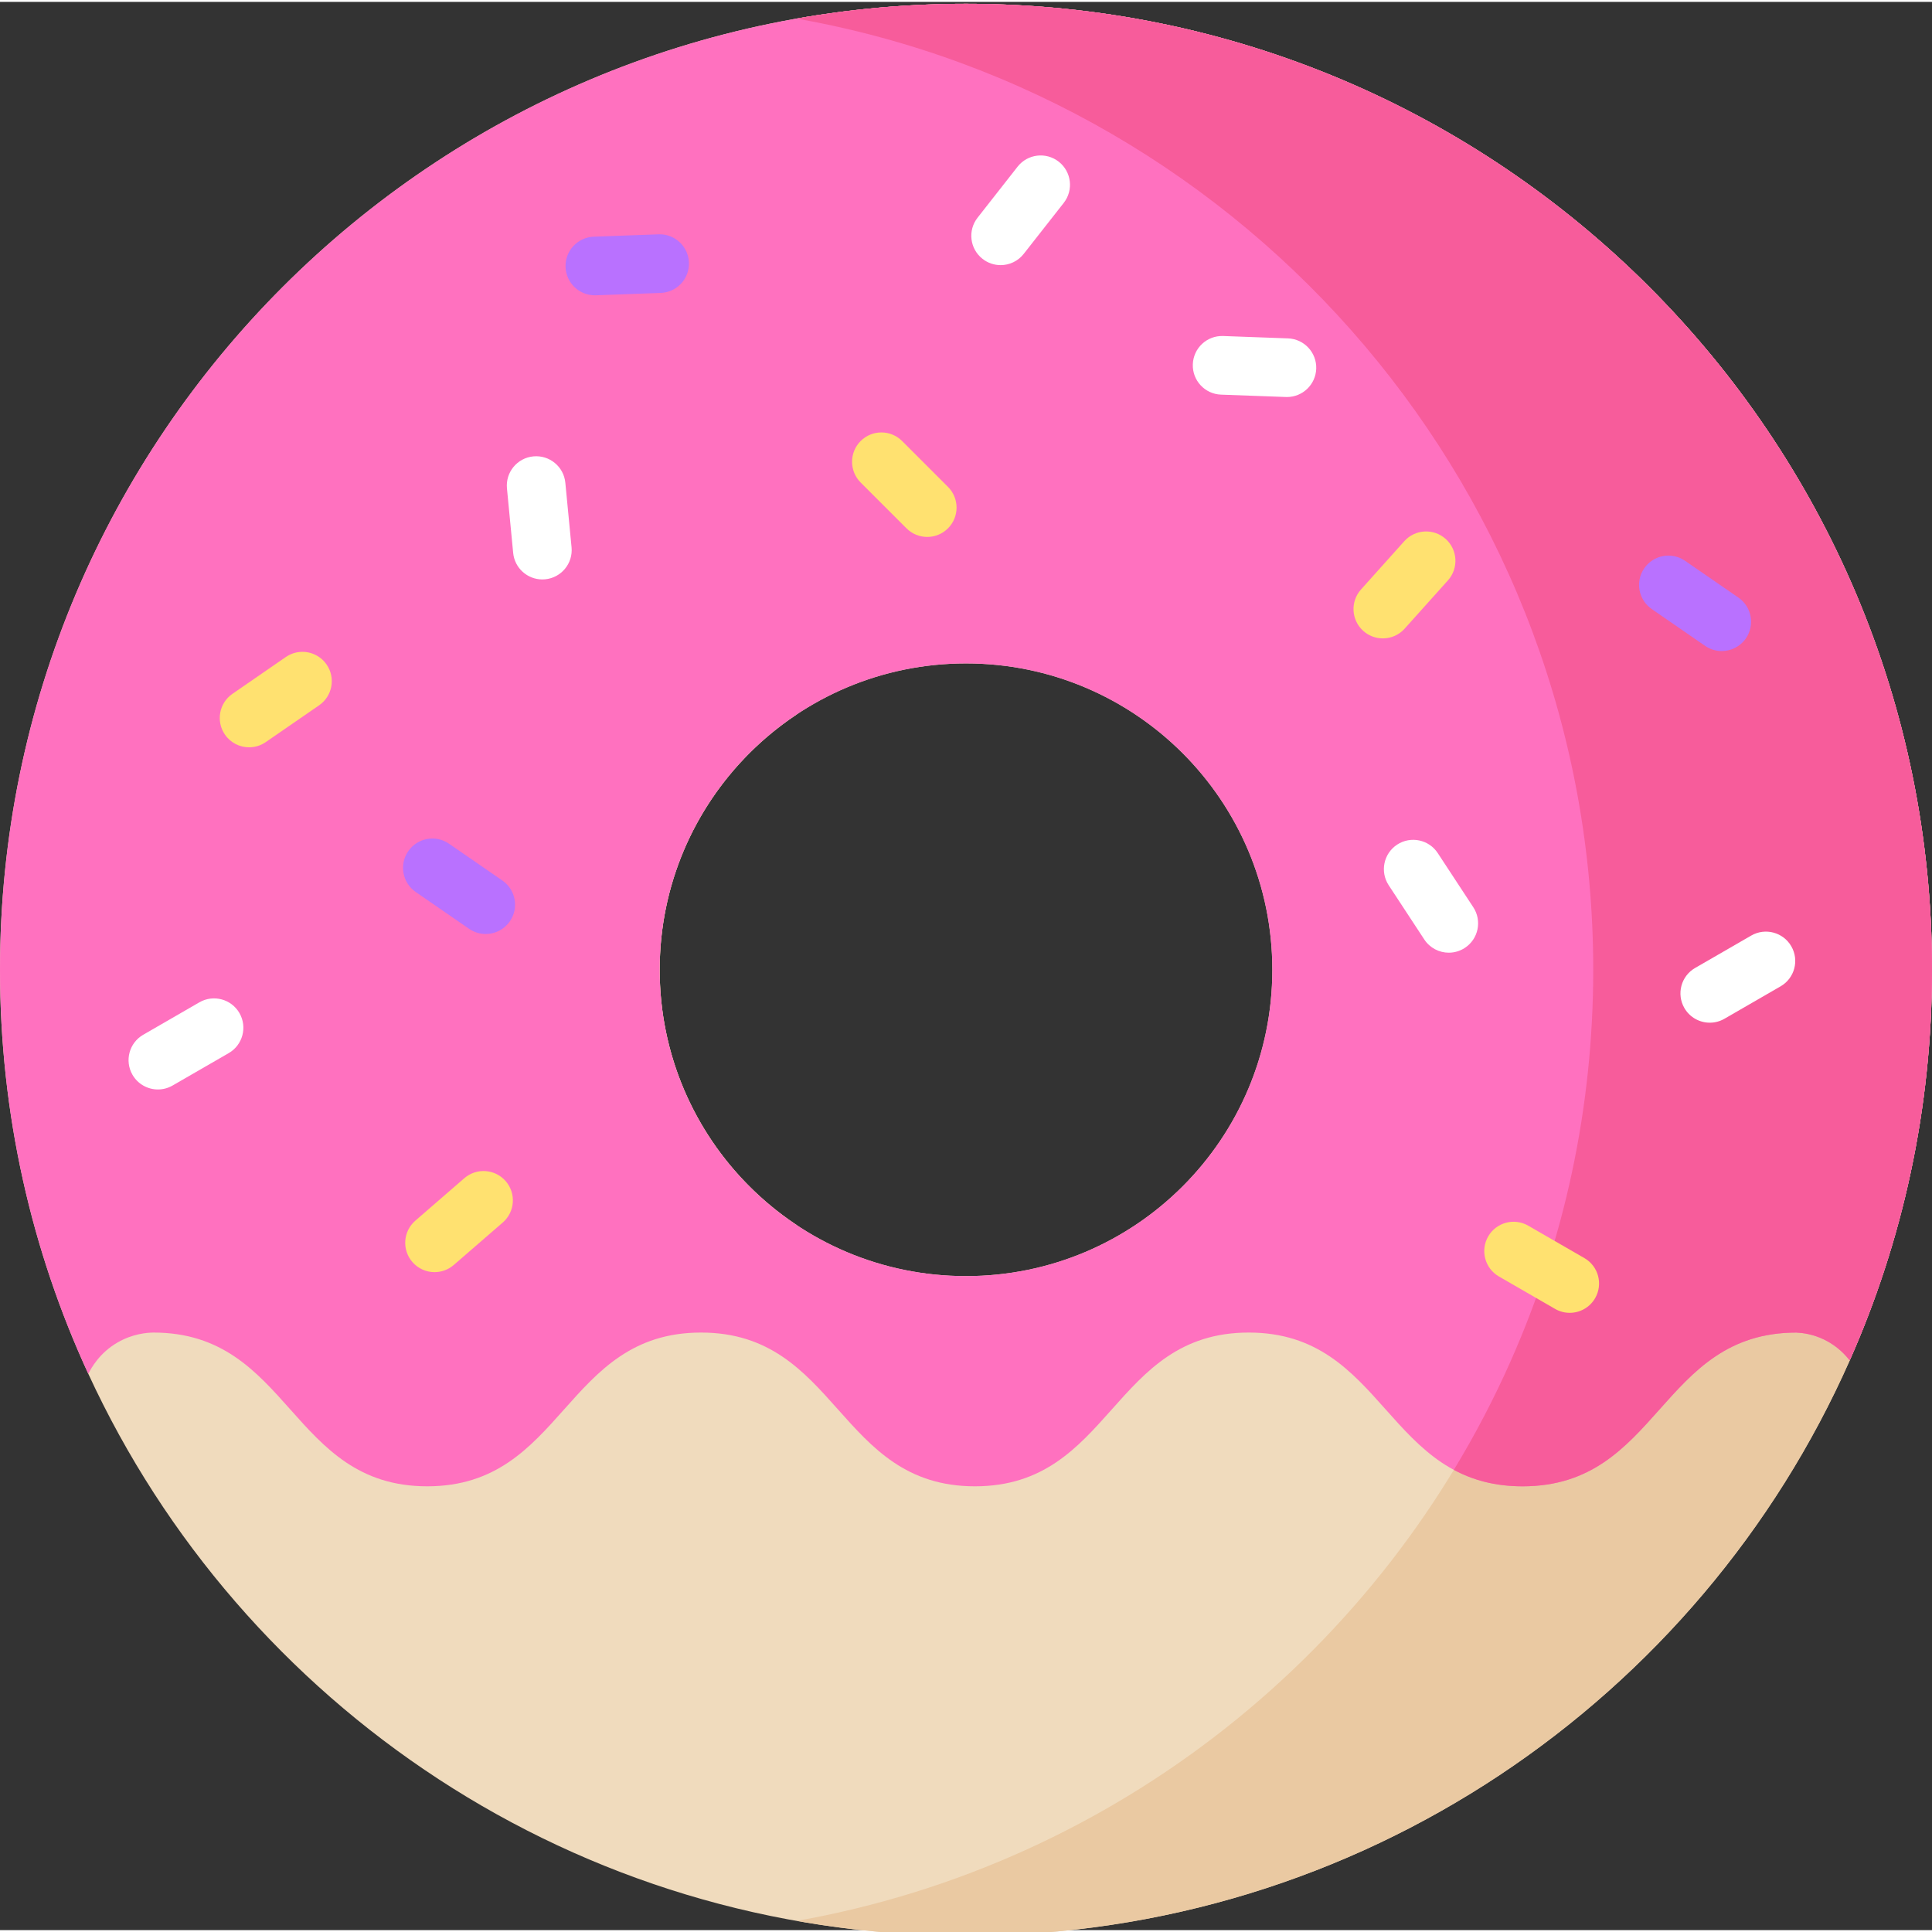 <svg height="512pt" viewBox="0 0 512 511" width="512pt" xmlns="http://www.w3.org/2000/svg"><rect x="0" y="0" width="512" height="511" fill="#333333" stroke="none"/><path d="m256 .5c-141.383 0-256 114.617-256 256 0 38.238 8.383 74.504 23.406 107.086 40.539 87.902 129.449 148.902 232.594 148.902 104.523 0 194.426-62.637 234.188-152.438v-.012c14.031-31.656 21.812-66.691 21.812-103.539 0-141.383-114.617-256-256-256zm0 174.812c44.84 0 81.18 36.352 81.18 81.188s-36.34 81.18-81.18 81.18-81.18-36.344-81.18-81.18 36.34-81.188 81.18-81.188zm0 0" fill="#f0dbbd"/><path d="m211.113 188.855c-12.855-8.551-28.285-13.543-44.887-13.543-44.836 0-81.176 36.352-81.176 81.188s36.34 81.18 81.176 81.18c16.602 0 32.031-4.992 44.887-13.543-21.871-14.543-36.293-39.398-36.293-67.637s14.422-53.098 36.293-67.645zm0 0" fill="#eac9a2"/><path d="m256 .5c-15.312 0-30.312 1.352-44.887 3.926 119.98 21.223 211.113 126.004 211.113 252.074 0 36.848-7.781 71.883-21.812 103.539v.012c-33.934 76.641-104.395 133.488-189.297 148.508 14.574 2.578 29.57 3.93 44.883 3.93 104.523 0 194.426-62.641 234.188-152.438v-.012c14.031-31.656 21.812-66.691 21.812-103.539 0-141.383-114.617-256-256-256zm0 0" fill="#eac9a2"/><path d="m256 .5c-141.383 0-256 114.617-256 256 0 38.238 8.383 74.504 23.406 107.086.801-1.617 3.027-5.598 7.773-8.332 3.938-2.27 7.66-2.582 9.461-2.613 36.289 0 36.289 40.746 72.578 40.746 36.277 0 36.277-40.746 72.566-40.746 36.289 0 36.289 40.746 72.578 40.746 36.277 0 36.277-40.746 72.566-40.746 36.289 0 36.289 40.746 72.578 40.746 36.285 0 36.289-40.746 72.574-40.746 1.637.086 4.383.414 7.41 1.898 3.523 1.73 5.668 4.152 6.695 5.5 14.031-31.656 21.812-66.691 21.812-103.539 0-141.383-114.617-256-256-256zm0 337.18c-44.84 0-81.18-36.344-81.18-81.18s36.34-81.188 81.18-81.188 81.18 36.352 81.18 81.188-36.34 81.18-81.18 81.18zm0 0" fill="#ff71bf"/><path d="m256 .5c-15.312 0-30.312 1.352-44.887 3.926 119.98 21.223 211.113 126.004 211.113 252.074 0 36.848-7.781 71.883-21.812 103.539v.012c-4.434 10.016-9.496 19.688-15.129 28.977 4.984 2.68 10.855 4.359 18.223 4.359 36.289 0 36.289-40.746 72.578-40.746 1.637.082 4.383.414 7.406 1.895 3.523 1.734 5.668 4.156 6.695 5.504 14.031-31.656 21.812-66.691 21.812-103.539 0-141.383-114.617-256-256-256zm0 0" fill="#f75c9b"/><path d="m128.719 247.02c-1.523 0-3.059-.445-4.406-1.375l-14.145-9.758c-3.531-2.438-4.422-7.277-1.984-10.809 2.438-3.535 7.277-4.426 10.809-1.984l14.145 9.754c3.535 2.438 4.422 7.277 1.984 10.809-1.508 2.188-3.934 3.363-6.402 3.363zm0 0" fill="#b971ff"/><path d="m143.723 153.055c-3.957 0-7.34-3.008-7.727-7.027l-1.648-17.102c-.41-4.273 2.719-8.07 6.992-8.48 4.281-.406 8.07 2.719 8.48 6.992l1.648 17.102c.41 4.273-2.723 8.07-6.992 8.48-.254.023-.504.035-.754.035zm0 0" fill="#fff"/><path d="m157.637 77.762c-4.16 0-7.605-3.293-7.762-7.488-.156-4.289 3.195-7.891 7.484-8.051l17.172-.625c4.266-.164 7.891 3.191 8.047 7.48s-3.191 7.895-7.48 8.051l-17.172.629c-.094.004-.191.004-.289.004zm0 0" fill="#b971ff"/><path d="m265.176 69.762c-1.68 0-3.371-.543-4.793-1.66-3.379-2.648-3.969-7.535-1.316-10.91l10.605-13.52c2.648-3.375 7.535-3.965 10.914-1.316 3.375 2.648 3.965 7.535 1.316 10.914l-10.609 13.516c-1.531 1.953-3.812 2.977-6.117 2.977zm0 0" fill="#fff"/><g fill="#ffe170"><path d="m245.727 141.793c-1.992 0-3.98-.758-5.496-2.277l-12.152-12.148c-3.031-3.035-3.031-7.957 0-10.992 3.035-3.035 7.957-3.035 10.992 0l12.152 12.152c3.035 3.035 3.035 7.953 0 10.988-1.52 1.52-3.508 2.277-5.496 2.277zm0 0"/><path d="m66.02 197.543c-2.469 0-4.898-1.172-6.406-3.359-2.438-3.531-1.547-8.371 1.984-10.809l14.145-9.758c3.535-2.438 8.371-1.547 10.809 1.984 2.438 3.535 1.551 8.375-1.984 10.812l-14.145 9.754c-1.348.93-2.883 1.375-4.402 1.375zm0 0"/><path d="m115.164 336.633c-2.176 0-4.34-.91-5.879-2.684-2.809-3.242-2.461-8.148.785-10.961l12.984-11.254c3.246-2.809 8.156-2.457 10.965.785 2.809 3.246 2.461 8.152-.785 10.965l-12.984 11.25c-1.473 1.273-3.285 1.898-5.086 1.898zm0 0"/></g><path d="m41.848 288.219c-2.684 0-5.297-1.395-6.738-3.887-2.145-3.715-.871-8.469 2.848-10.613l14.879-8.594c3.719-2.145 8.473-.871 10.617 2.848 2.145 3.715.871 8.469-2.844 10.613l-14.883 8.594c-1.223.703-2.559 1.039-3.879 1.039zm0 0" fill="#fff"/><path d="m383.953 251.973c-2.531 0-5.012-1.234-6.504-3.508l-9.43-14.367c-2.355-3.59-1.355-8.406 2.234-10.762 3.59-2.352 8.406-1.355 10.762 2.234l9.426 14.363c2.355 3.59 1.355 8.406-2.23 10.762-1.316.863-2.797 1.277-4.258 1.277zm0 0" fill="#fff"/><path d="m366.465 168.68c-1.848 0-3.703-.656-5.188-1.984-3.195-2.867-3.465-7.781-.598-10.977l11.469-12.793c2.863-3.195 7.777-3.465 10.973-.602 3.195 2.867 3.465 7.781.602 10.977l-11.469 12.793c-1.535 1.715-3.66 2.586-5.789 2.586zm0 0" fill="#ffe170"/><path d="m341.051 104.715c-.098 0-.191-.004-.289-.008l-17.172-.625c-4.289-.156-7.641-3.762-7.48-8.051.156-4.289 3.746-7.637 8.047-7.484l17.172.629c4.289.156 7.641 3.762 7.484 8.051-.156 4.191-3.602 7.488-7.762 7.488zm0 0" fill="#fff"/><path d="m456.277 172.039c-1.52 0-3.059-.445-4.406-1.375l-14.141-9.758c-3.535-2.438-4.422-7.277-1.988-10.809 2.438-3.535 7.277-4.422 10.812-1.984l14.145 9.754c3.531 2.438 4.422 7.277 1.984 10.812-1.508 2.184-3.938 3.359-6.406 3.359zm0 0" fill="#b971ff"/><path d="m453.113 270.523c-2.688 0-5.297-1.391-6.738-3.887-2.145-3.715-.871-8.469 2.844-10.613l14.883-8.594c3.715-2.145 8.469-.871 10.613 2.848 2.148 3.715.875 8.469-2.844 10.613l-14.879 8.594c-1.223.703-2.559 1.039-3.879 1.039zm0 0" fill="#fff"/><path d="m415.992 347.414c-1.32 0-2.656-.336-3.879-1.043l-14.883-8.59c-3.715-2.145-4.988-6.898-2.844-10.617 2.145-3.715 6.898-4.992 10.617-2.844l14.879 8.59c3.719 2.148 4.992 6.898 2.844 10.617-1.438 2.492-4.051 3.887-6.734 3.887zm0 0" fill="#ffe170"/></svg>